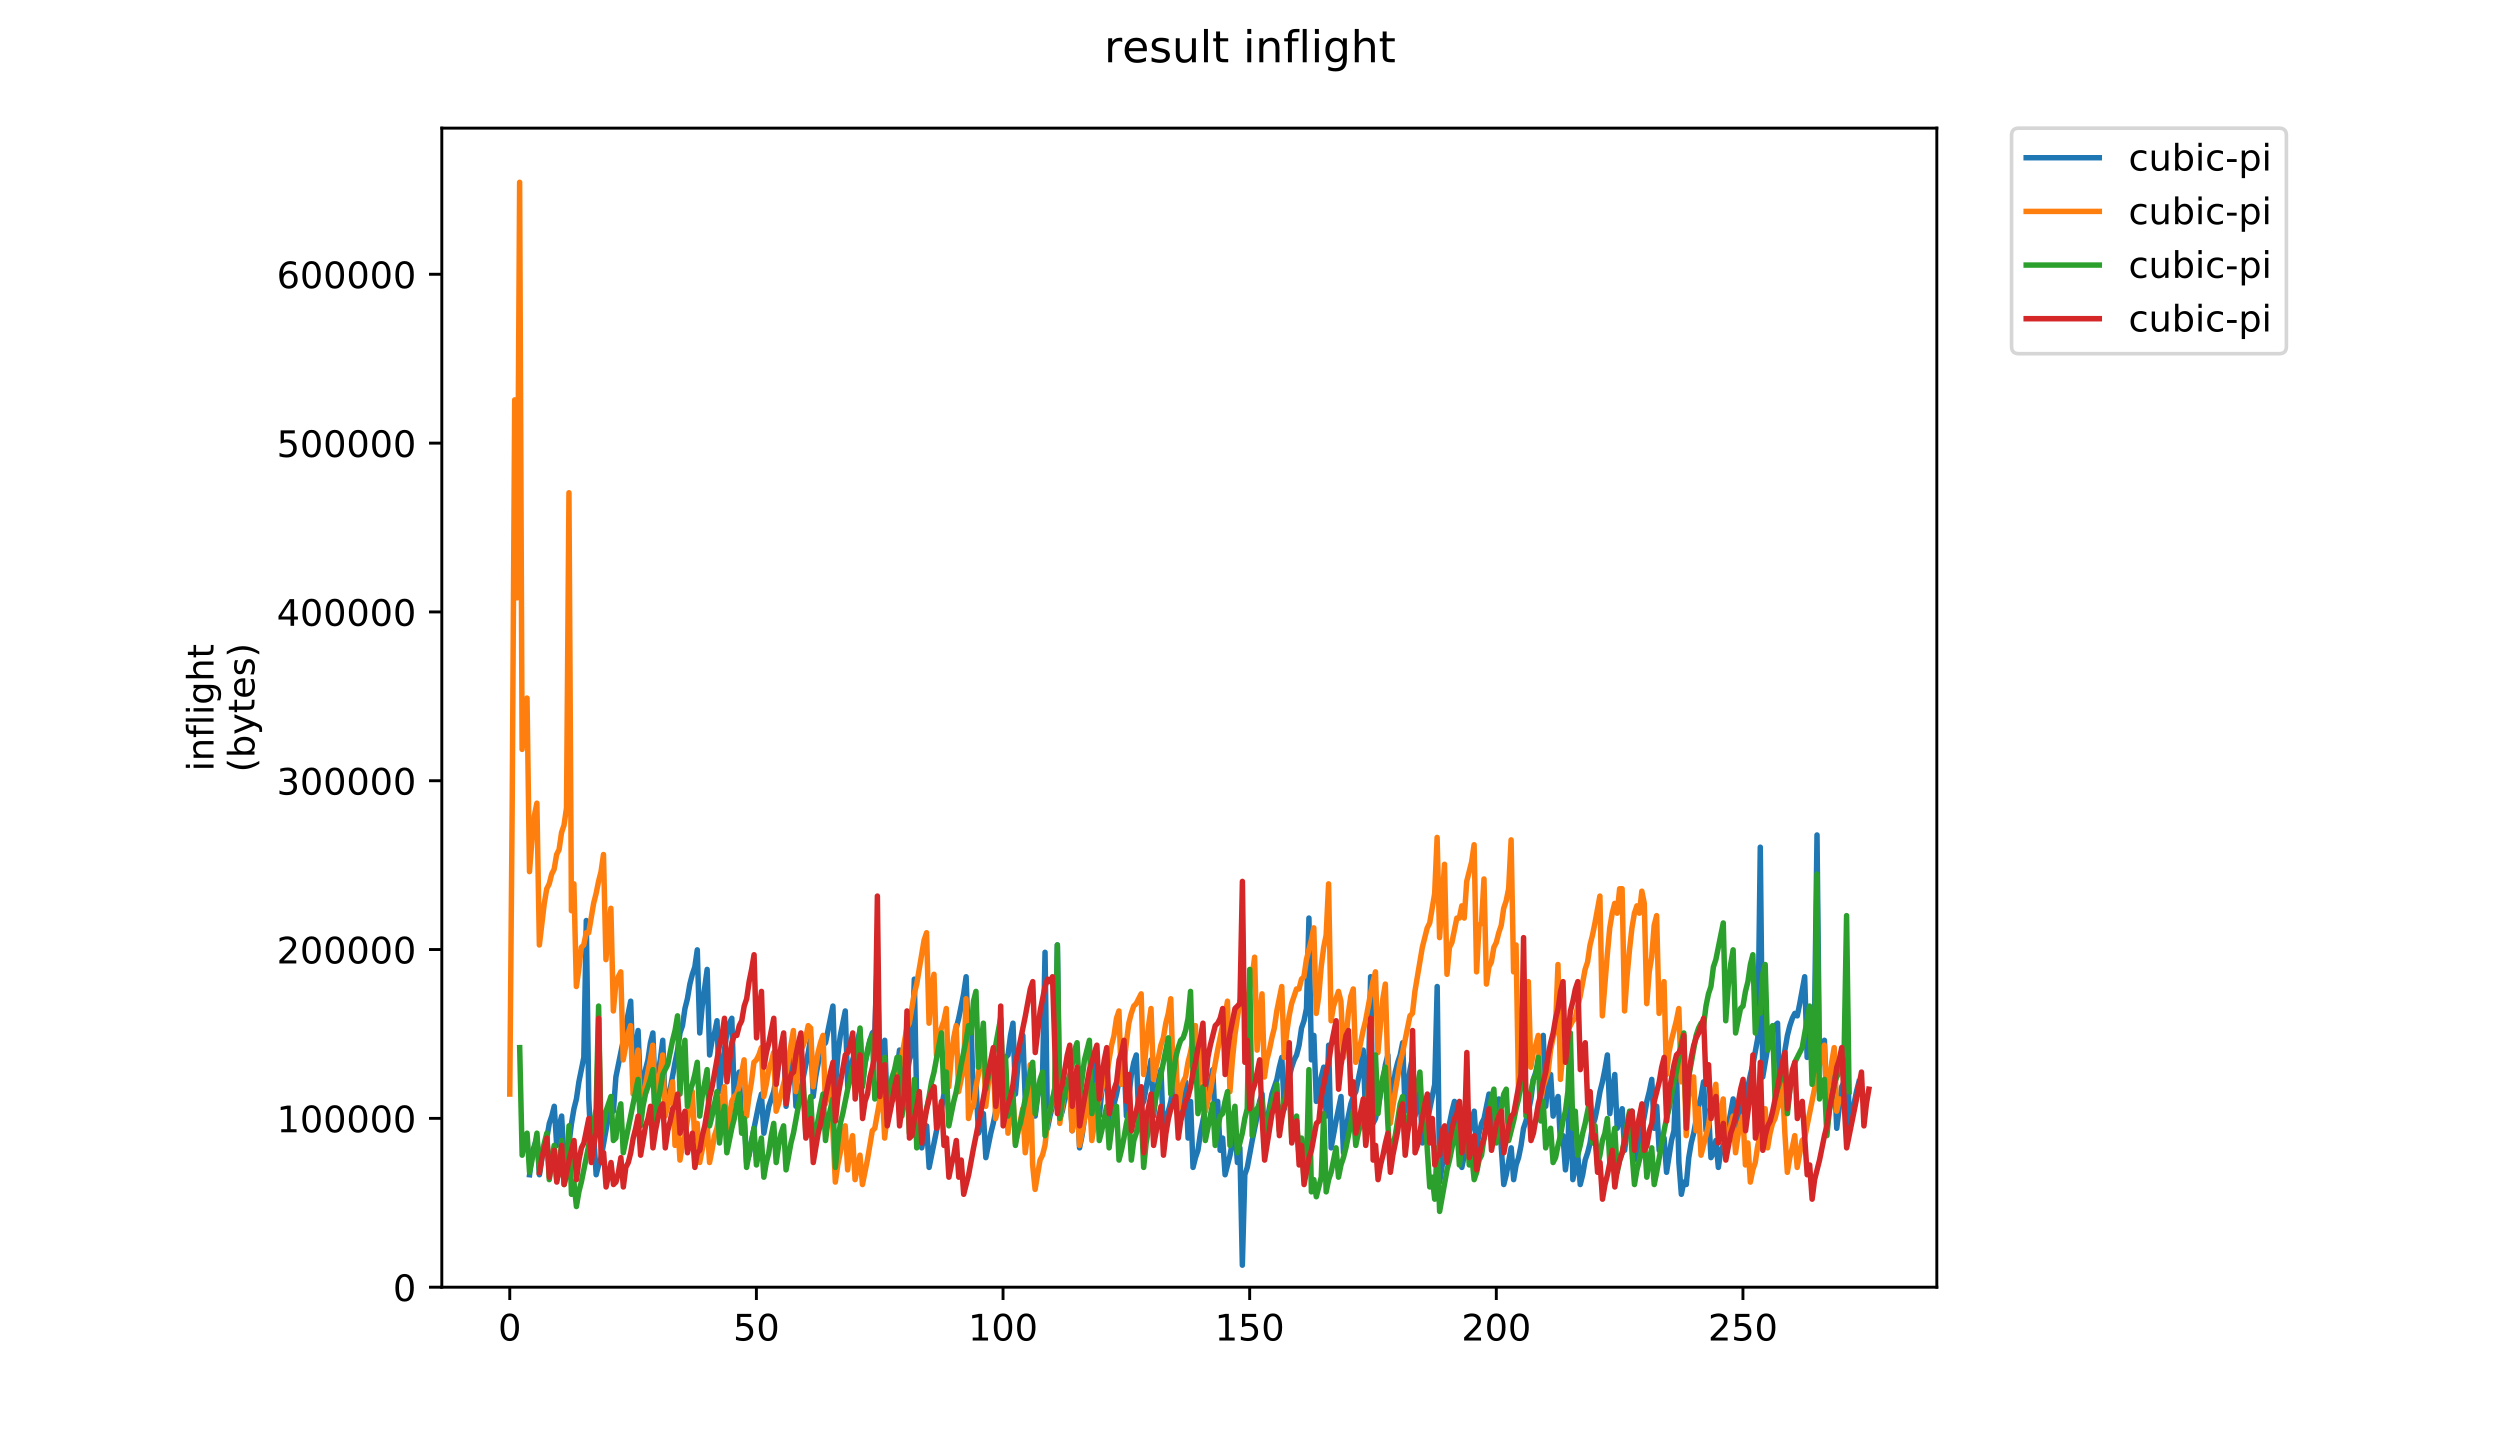 <?xml version="1.0" encoding="utf-8" standalone="no"?>
<!DOCTYPE svg PUBLIC "-//W3C//DTD SVG 1.1//EN"
  "http://www.w3.org/Graphics/SVG/1.1/DTD/svg11.dtd">
<!-- Created with matplotlib (https://matplotlib.org/) -->
<svg height="396pt" version="1.1" viewBox="0 0 684 396" width="684pt" xmlns="http://www.w3.org/2000/svg" xmlns:xlink="http://www.w3.org/1999/xlink">
 <defs>
  <style type="text/css">
*{stroke-linecap:butt;stroke-linejoin:round;}
  </style>
 </defs>
 <g id="figure_1">
  <g id="patch_1">
   <path d="M 0 396 
L 684 396 
L 684 0 
L 0 0 
z
" style="fill:#ffffff;"/>
  </g>
  <g id="axes_1">
   <g id="patch_2">
    <path d="M 120.879 352.174 
L 529.913 352.174 
L 529.913 35.062 
L 120.879 35.062 
z
" style="fill:#ffffff;"/>
   </g>
   <g id="matplotlib.axis_1">
    <g id="xtick_1">
     <g id="line2d_1">
      <defs>
       <path d="M 0 0 
L 0 3.5 
" id="m3ad110936a" style="stroke:#000000;stroke-width:0.8;"/>
      </defs>
      <g>
       <use style="stroke:#000000;stroke-width:0.8;" x="139.471" xlink:href="#m3ad110936a" y="352.174"/>
      </g>
     </g>
     <g id="text_1">
      <!-- 0 -->
      <defs>
       <path d="M 31.781 66.406 
Q 24.172 66.406 20.328 58.906 
Q 16.5 51.422 16.5 36.375 
Q 16.5 21.391 20.328 13.891 
Q 24.172 6.391 31.781 6.391 
Q 39.453 6.391 43.281 13.891 
Q 47.125 21.391 47.125 36.375 
Q 47.125 51.422 43.281 58.906 
Q 39.453 66.406 31.781 66.406 
z
M 31.781 74.219 
Q 44.047 74.219 50.516 64.516 
Q 56.984 54.828 56.984 36.375 
Q 56.984 17.969 50.516 8.266 
Q 44.047 -1.422 31.781 -1.422 
Q 19.531 -1.422 13.062 8.266 
Q 6.594 17.969 6.594 36.375 
Q 6.594 54.828 13.062 64.516 
Q 19.531 74.219 31.781 74.219 
z
" id="DejaVuSans-48"/>
      </defs>
      <g transform="translate(136.29 366.773)scale(0.1 -0.1)">
       <use xlink:href="#DejaVuSans-48"/>
      </g>
     </g>
    </g>
    <g id="xtick_2">
     <g id="line2d_2">
      <g>
       <use style="stroke:#000000;stroke-width:0.8;" x="206.951" xlink:href="#m3ad110936a" y="352.174"/>
      </g>
     </g>
     <g id="text_2">
      <!-- 50 -->
      <defs>
       <path d="M 10.797 72.906 
L 49.516 72.906 
L 49.516 64.594 
L 19.828 64.594 
L 19.828 46.734 
Q 21.969 47.469 24.109 47.828 
Q 26.266 48.188 28.422 48.188 
Q 40.625 48.188 47.75 41.5 
Q 54.891 34.812 54.891 23.391 
Q 54.891 11.625 47.562 5.094 
Q 40.234 -1.422 26.906 -1.422 
Q 22.312 -1.422 17.547 -0.641 
Q 12.797 0.141 7.719 1.703 
L 7.719 11.625 
Q 12.109 9.234 16.797 8.062 
Q 21.484 6.891 26.703 6.891 
Q 35.156 6.891 40.078 11.328 
Q 45.016 15.766 45.016 23.391 
Q 45.016 31 40.078 35.438 
Q 35.156 39.891 26.703 39.891 
Q 22.75 39.891 18.812 39.016 
Q 14.891 38.141 10.797 36.281 
z
" id="DejaVuSans-53"/>
      </defs>
      <g transform="translate(200.588 366.773)scale(0.1 -0.1)">
       <use xlink:href="#DejaVuSans-53"/>
       <use x="63.623" xlink:href="#DejaVuSans-48"/>
      </g>
     </g>
    </g>
    <g id="xtick_3">
     <g id="line2d_3">
      <g>
       <use style="stroke:#000000;stroke-width:0.8;" x="274.43" xlink:href="#m3ad110936a" y="352.174"/>
      </g>
     </g>
     <g id="text_3">
      <!-- 100 -->
      <defs>
       <path d="M 12.406 8.297 
L 28.516 8.297 
L 28.516 63.922 
L 10.984 60.406 
L 10.984 69.391 
L 28.422 72.906 
L 38.281 72.906 
L 38.281 8.297 
L 54.391 8.297 
L 54.391 0 
L 12.406 0 
z
" id="DejaVuSans-49"/>
      </defs>
      <g transform="translate(264.887 366.773)scale(0.1 -0.1)">
       <use xlink:href="#DejaVuSans-49"/>
       <use x="63.623" xlink:href="#DejaVuSans-48"/>
       <use x="127.246" xlink:href="#DejaVuSans-48"/>
      </g>
     </g>
    </g>
    <g id="xtick_4">
     <g id="line2d_4">
      <g>
       <use style="stroke:#000000;stroke-width:0.8;" x="341.91" xlink:href="#m3ad110936a" y="352.174"/>
      </g>
     </g>
     <g id="text_4">
      <!-- 150 -->
      <g transform="translate(332.366 366.773)scale(0.1 -0.1)">
       <use xlink:href="#DejaVuSans-49"/>
       <use x="63.623" xlink:href="#DejaVuSans-53"/>
       <use x="127.246" xlink:href="#DejaVuSans-48"/>
      </g>
     </g>
    </g>
    <g id="xtick_5">
     <g id="line2d_5">
      <g>
       <use style="stroke:#000000;stroke-width:0.8;" x="409.39" xlink:href="#m3ad110936a" y="352.174"/>
      </g>
     </g>
     <g id="text_5">
      <!-- 200 -->
      <defs>
       <path d="M 19.188 8.297 
L 53.609 8.297 
L 53.609 0 
L 7.328 0 
L 7.328 8.297 
Q 12.938 14.109 22.625 23.891 
Q 32.328 33.688 34.812 36.531 
Q 39.547 41.844 41.422 45.531 
Q 43.312 49.219 43.312 52.781 
Q 43.312 58.594 39.234 62.25 
Q 35.156 65.922 28.609 65.922 
Q 23.969 65.922 18.812 64.312 
Q 13.672 62.703 7.812 59.422 
L 7.812 69.391 
Q 13.766 71.781 18.938 73 
Q 24.125 74.219 28.422 74.219 
Q 39.75 74.219 46.484 68.547 
Q 53.219 62.891 53.219 53.422 
Q 53.219 48.922 51.531 44.891 
Q 49.859 40.875 45.406 35.406 
Q 44.188 33.984 37.641 27.219 
Q 31.109 20.453 19.188 8.297 
z
" id="DejaVuSans-50"/>
      </defs>
      <g transform="translate(399.846 366.773)scale(0.1 -0.1)">
       <use xlink:href="#DejaVuSans-50"/>
       <use x="63.623" xlink:href="#DejaVuSans-48"/>
       <use x="127.246" xlink:href="#DejaVuSans-48"/>
      </g>
     </g>
    </g>
    <g id="xtick_6">
     <g id="line2d_6">
      <g>
       <use style="stroke:#000000;stroke-width:0.8;" x="476.869" xlink:href="#m3ad110936a" y="352.174"/>
      </g>
     </g>
     <g id="text_6">
      <!-- 250 -->
      <g transform="translate(467.326 366.773)scale(0.1 -0.1)">
       <use xlink:href="#DejaVuSans-50"/>
       <use x="63.623" xlink:href="#DejaVuSans-53"/>
       <use x="127.246" xlink:href="#DejaVuSans-48"/>
      </g>
     </g>
    </g>
   </g>
   <g id="matplotlib.axis_2">
    <g id="ytick_1">
     <g id="line2d_7">
      <defs>
       <path d="M 0 0 
L -3.5 0 
" id="ma7971de9d3" style="stroke:#000000;stroke-width:0.8;"/>
      </defs>
      <g>
       <use style="stroke:#000000;stroke-width:0.8;" x="120.879" xlink:href="#ma7971de9d3" y="352.174"/>
      </g>
     </g>
     <g id="text_7">
      <!-- 0 -->
      <g transform="translate(107.516 355.973)scale(0.1 -0.1)">
       <use xlink:href="#DejaVuSans-48"/>
      </g>
     </g>
    </g>
    <g id="ytick_2">
     <g id="line2d_8">
      <g>
       <use style="stroke:#000000;stroke-width:0.8;" x="120.879" xlink:href="#ma7971de9d3" y="305.986"/>
      </g>
     </g>
     <g id="text_8">
      <!-- 100000 -->
      <g transform="translate(75.704 309.786)scale(0.1 -0.1)">
       <use xlink:href="#DejaVuSans-49"/>
       <use x="63.623" xlink:href="#DejaVuSans-48"/>
       <use x="127.246" xlink:href="#DejaVuSans-48"/>
       <use x="190.869" xlink:href="#DejaVuSans-48"/>
       <use x="254.492" xlink:href="#DejaVuSans-48"/>
       <use x="318.115" xlink:href="#DejaVuSans-48"/>
      </g>
     </g>
    </g>
    <g id="ytick_3">
     <g id="line2d_9">
      <g>
       <use style="stroke:#000000;stroke-width:0.8;" x="120.879" xlink:href="#ma7971de9d3" y="259.798"/>
      </g>
     </g>
     <g id="text_9">
      <!-- 200000 -->
      <g transform="translate(75.704 263.598)scale(0.1 -0.1)">
       <use xlink:href="#DejaVuSans-50"/>
       <use x="63.623" xlink:href="#DejaVuSans-48"/>
       <use x="127.246" xlink:href="#DejaVuSans-48"/>
       <use x="190.869" xlink:href="#DejaVuSans-48"/>
       <use x="254.492" xlink:href="#DejaVuSans-48"/>
       <use x="318.115" xlink:href="#DejaVuSans-48"/>
      </g>
     </g>
    </g>
    <g id="ytick_4">
     <g id="line2d_10">
      <g>
       <use style="stroke:#000000;stroke-width:0.8;" x="120.879" xlink:href="#ma7971de9d3" y="213.611"/>
      </g>
     </g>
     <g id="text_10">
      <!-- 300000 -->
      <defs>
       <path d="M 40.578 39.312 
Q 47.656 37.797 51.625 33 
Q 55.609 28.219 55.609 21.188 
Q 55.609 10.406 48.188 4.484 
Q 40.766 -1.422 27.094 -1.422 
Q 22.516 -1.422 17.656 -0.516 
Q 12.797 0.391 7.625 2.203 
L 7.625 11.719 
Q 11.719 9.328 16.594 8.109 
Q 21.484 6.891 26.812 6.891 
Q 36.078 6.891 40.938 10.547 
Q 45.797 14.203 45.797 21.188 
Q 45.797 27.641 41.281 31.266 
Q 36.766 34.906 28.719 34.906 
L 20.219 34.906 
L 20.219 43.016 
L 29.109 43.016 
Q 36.375 43.016 40.234 45.922 
Q 44.094 48.828 44.094 54.297 
Q 44.094 59.906 40.109 62.906 
Q 36.141 65.922 28.719 65.922 
Q 24.656 65.922 20.016 65.031 
Q 15.375 64.156 9.812 62.312 
L 9.812 71.094 
Q 15.438 72.656 20.344 73.438 
Q 25.25 74.219 29.594 74.219 
Q 40.828 74.219 47.359 69.109 
Q 53.906 64.016 53.906 55.328 
Q 53.906 49.266 50.438 45.094 
Q 46.969 40.922 40.578 39.312 
z
" id="DejaVuSans-51"/>
      </defs>
      <g transform="translate(75.704 217.41)scale(0.1 -0.1)">
       <use xlink:href="#DejaVuSans-51"/>
       <use x="63.623" xlink:href="#DejaVuSans-48"/>
       <use x="127.246" xlink:href="#DejaVuSans-48"/>
       <use x="190.869" xlink:href="#DejaVuSans-48"/>
       <use x="254.492" xlink:href="#DejaVuSans-48"/>
       <use x="318.115" xlink:href="#DejaVuSans-48"/>
      </g>
     </g>
    </g>
    <g id="ytick_5">
     <g id="line2d_11">
      <g>
       <use style="stroke:#000000;stroke-width:0.8;" x="120.879" xlink:href="#ma7971de9d3" y="167.423"/>
      </g>
     </g>
     <g id="text_11">
      <!-- 400000 -->
      <defs>
       <path d="M 37.797 64.312 
L 12.891 25.391 
L 37.797 25.391 
z
M 35.203 72.906 
L 47.609 72.906 
L 47.609 25.391 
L 58.016 25.391 
L 58.016 17.188 
L 47.609 17.188 
L 47.609 0 
L 37.797 0 
L 37.797 17.188 
L 4.891 17.188 
L 4.891 26.703 
z
" id="DejaVuSans-52"/>
      </defs>
      <g transform="translate(75.704 171.222)scale(0.1 -0.1)">
       <use xlink:href="#DejaVuSans-52"/>
       <use x="63.623" xlink:href="#DejaVuSans-48"/>
       <use x="127.246" xlink:href="#DejaVuSans-48"/>
       <use x="190.869" xlink:href="#DejaVuSans-48"/>
       <use x="254.492" xlink:href="#DejaVuSans-48"/>
       <use x="318.115" xlink:href="#DejaVuSans-48"/>
      </g>
     </g>
    </g>
    <g id="ytick_6">
     <g id="line2d_12">
      <g>
       <use style="stroke:#000000;stroke-width:0.8;" x="120.879" xlink:href="#ma7971de9d3" y="121.235"/>
      </g>
     </g>
     <g id="text_12">
      <!-- 500000 -->
      <g transform="translate(75.704 125.034)scale(0.1 -0.1)">
       <use xlink:href="#DejaVuSans-53"/>
       <use x="63.623" xlink:href="#DejaVuSans-48"/>
       <use x="127.246" xlink:href="#DejaVuSans-48"/>
       <use x="190.869" xlink:href="#DejaVuSans-48"/>
       <use x="254.492" xlink:href="#DejaVuSans-48"/>
       <use x="318.115" xlink:href="#DejaVuSans-48"/>
      </g>
     </g>
    </g>
    <g id="ytick_7">
     <g id="line2d_13">
      <g>
       <use style="stroke:#000000;stroke-width:0.8;" x="120.879" xlink:href="#ma7971de9d3" y="75.047"/>
      </g>
     </g>
     <g id="text_13">
      <!-- 600000 -->
      <defs>
       <path d="M 33.016 40.375 
Q 26.375 40.375 22.484 35.828 
Q 18.609 31.297 18.609 23.391 
Q 18.609 15.531 22.484 10.953 
Q 26.375 6.391 33.016 6.391 
Q 39.656 6.391 43.531 10.953 
Q 47.406 15.531 47.406 23.391 
Q 47.406 31.297 43.531 35.828 
Q 39.656 40.375 33.016 40.375 
z
M 52.594 71.297 
L 52.594 62.312 
Q 48.875 64.062 45.094 64.984 
Q 41.312 65.922 37.594 65.922 
Q 27.828 65.922 22.672 59.328 
Q 17.531 52.734 16.797 39.406 
Q 19.672 43.656 24.016 45.922 
Q 28.375 48.188 33.594 48.188 
Q 44.578 48.188 50.953 41.516 
Q 57.328 34.859 57.328 23.391 
Q 57.328 12.156 50.688 5.359 
Q 44.047 -1.422 33.016 -1.422 
Q 20.359 -1.422 13.672 8.266 
Q 6.984 17.969 6.984 36.375 
Q 6.984 53.656 15.188 63.938 
Q 23.391 74.219 37.203 74.219 
Q 40.922 74.219 44.703 73.484 
Q 48.484 72.75 52.594 71.297 
z
" id="DejaVuSans-54"/>
      </defs>
      <g transform="translate(75.704 78.846)scale(0.1 -0.1)">
       <use xlink:href="#DejaVuSans-54"/>
       <use x="63.623" xlink:href="#DejaVuSans-48"/>
       <use x="127.246" xlink:href="#DejaVuSans-48"/>
       <use x="190.869" xlink:href="#DejaVuSans-48"/>
       <use x="254.492" xlink:href="#DejaVuSans-48"/>
       <use x="318.115" xlink:href="#DejaVuSans-48"/>
      </g>
     </g>
    </g>
    <g id="text_14">
     <!-- inflight -->
     <defs>
      <path d="M 9.422 54.688 
L 18.406 54.688 
L 18.406 0 
L 9.422 0 
z
M 9.422 75.984 
L 18.406 75.984 
L 18.406 64.594 
L 9.422 64.594 
z
" id="DejaVuSans-105"/>
      <path d="M 54.891 33.016 
L 54.891 0 
L 45.906 0 
L 45.906 32.719 
Q 45.906 40.484 42.875 44.328 
Q 39.844 48.188 33.797 48.188 
Q 26.516 48.188 22.312 43.547 
Q 18.109 38.922 18.109 30.906 
L 18.109 0 
L 9.078 0 
L 9.078 54.688 
L 18.109 54.688 
L 18.109 46.188 
Q 21.344 51.125 25.703 53.562 
Q 30.078 56 35.797 56 
Q 45.219 56 50.047 50.172 
Q 54.891 44.344 54.891 33.016 
z
" id="DejaVuSans-110"/>
      <path d="M 37.109 75.984 
L 37.109 68.5 
L 28.516 68.5 
Q 23.688 68.5 21.797 66.547 
Q 19.922 64.594 19.922 59.516 
L 19.922 54.688 
L 34.719 54.688 
L 34.719 47.703 
L 19.922 47.703 
L 19.922 0 
L 10.891 0 
L 10.891 47.703 
L 2.297 47.703 
L 2.297 54.688 
L 10.891 54.688 
L 10.891 58.5 
Q 10.891 67.625 15.141 71.797 
Q 19.391 75.984 28.609 75.984 
z
" id="DejaVuSans-102"/>
      <path d="M 9.422 75.984 
L 18.406 75.984 
L 18.406 0 
L 9.422 0 
z
" id="DejaVuSans-108"/>
      <path d="M 45.406 27.984 
Q 45.406 37.75 41.375 43.109 
Q 37.359 48.484 30.078 48.484 
Q 22.859 48.484 18.828 43.109 
Q 14.797 37.75 14.797 27.984 
Q 14.797 18.266 18.828 12.891 
Q 22.859 7.516 30.078 7.516 
Q 37.359 7.516 41.375 12.891 
Q 45.406 18.266 45.406 27.984 
z
M 54.391 6.781 
Q 54.391 -7.172 48.188 -13.984 
Q 42 -20.797 29.203 -20.797 
Q 24.469 -20.797 20.266 -20.094 
Q 16.062 -19.391 12.109 -17.922 
L 12.109 -9.188 
Q 16.062 -11.328 19.922 -12.344 
Q 23.781 -13.375 27.781 -13.375 
Q 36.625 -13.375 41.016 -8.766 
Q 45.406 -4.156 45.406 5.172 
L 45.406 9.625 
Q 42.625 4.781 38.281 2.391 
Q 33.938 0 27.875 0 
Q 17.828 0 11.672 7.656 
Q 5.516 15.328 5.516 27.984 
Q 5.516 40.672 11.672 48.328 
Q 17.828 56 27.875 56 
Q 33.938 56 38.281 53.609 
Q 42.625 51.219 45.406 46.391 
L 45.406 54.688 
L 54.391 54.688 
z
" id="DejaVuSans-103"/>
      <path d="M 54.891 33.016 
L 54.891 0 
L 45.906 0 
L 45.906 32.719 
Q 45.906 40.484 42.875 44.328 
Q 39.844 48.188 33.797 48.188 
Q 26.516 48.188 22.312 43.547 
Q 18.109 38.922 18.109 30.906 
L 18.109 0 
L 9.078 0 
L 9.078 75.984 
L 18.109 75.984 
L 18.109 46.188 
Q 21.344 51.125 25.703 53.562 
Q 30.078 56 35.797 56 
Q 45.219 56 50.047 50.172 
Q 54.891 44.344 54.891 33.016 
z
" id="DejaVuSans-104"/>
      <path d="M 18.312 70.219 
L 18.312 54.688 
L 36.812 54.688 
L 36.812 47.703 
L 18.312 47.703 
L 18.312 18.016 
Q 18.312 11.328 20.141 9.422 
Q 21.969 7.516 27.594 7.516 
L 36.812 7.516 
L 36.812 0 
L 27.594 0 
Q 17.188 0 13.234 3.875 
Q 9.281 7.766 9.281 18.016 
L 9.281 47.703 
L 2.688 47.703 
L 2.688 54.688 
L 9.281 54.688 
L 9.281 70.219 
z
" id="DejaVuSans-116"/>
     </defs>
     <g transform="translate(58.426 211.018)rotate(-90)scale(0.1 -0.1)">
      <use xlink:href="#DejaVuSans-105"/>
      <use x="27.783" xlink:href="#DejaVuSans-110"/>
      <use x="91.162" xlink:href="#DejaVuSans-102"/>
      <use x="126.367" xlink:href="#DejaVuSans-108"/>
      <use x="154.15" xlink:href="#DejaVuSans-105"/>
      <use x="181.934" xlink:href="#DejaVuSans-103"/>
      <use x="245.41" xlink:href="#DejaVuSans-104"/>
      <use x="308.789" xlink:href="#DejaVuSans-116"/>
     </g>
     <!-- (bytes) -->
     <defs>
      <path d="M 31 75.875 
Q 24.469 64.656 21.281 53.656 
Q 18.109 42.672 18.109 31.391 
Q 18.109 20.125 21.312 9.062 
Q 24.516 -2 31 -13.188 
L 23.188 -13.188 
Q 15.875 -1.703 12.234 9.375 
Q 8.594 20.453 8.594 31.391 
Q 8.594 42.281 12.203 53.312 
Q 15.828 64.359 23.188 75.875 
z
" id="DejaVuSans-40"/>
      <path d="M 48.688 27.297 
Q 48.688 37.203 44.609 42.844 
Q 40.531 48.484 33.406 48.484 
Q 26.266 48.484 22.188 42.844 
Q 18.109 37.203 18.109 27.297 
Q 18.109 17.391 22.188 11.75 
Q 26.266 6.109 33.406 6.109 
Q 40.531 6.109 44.609 11.75 
Q 48.688 17.391 48.688 27.297 
z
M 18.109 46.391 
Q 20.953 51.266 25.266 53.625 
Q 29.594 56 35.594 56 
Q 45.562 56 51.781 48.094 
Q 58.016 40.188 58.016 27.297 
Q 58.016 14.406 51.781 6.484 
Q 45.562 -1.422 35.594 -1.422 
Q 29.594 -1.422 25.266 0.953 
Q 20.953 3.328 18.109 8.203 
L 18.109 0 
L 9.078 0 
L 9.078 75.984 
L 18.109 75.984 
z
" id="DejaVuSans-98"/>
      <path d="M 32.172 -5.078 
Q 28.375 -14.844 24.75 -17.812 
Q 21.141 -20.797 15.094 -20.797 
L 7.906 -20.797 
L 7.906 -13.281 
L 13.188 -13.281 
Q 16.891 -13.281 18.938 -11.516 
Q 21 -9.766 23.484 -3.219 
L 25.094 0.875 
L 2.984 54.688 
L 12.5 54.688 
L 29.594 11.922 
L 46.688 54.688 
L 56.203 54.688 
z
" id="DejaVuSans-121"/>
      <path d="M 56.203 29.594 
L 56.203 25.203 
L 14.891 25.203 
Q 15.484 15.922 20.484 11.062 
Q 25.484 6.203 34.422 6.203 
Q 39.594 6.203 44.453 7.469 
Q 49.312 8.734 54.109 11.281 
L 54.109 2.781 
Q 49.266 0.734 44.188 -0.344 
Q 39.109 -1.422 33.891 -1.422 
Q 20.797 -1.422 13.156 6.188 
Q 5.516 13.812 5.516 26.812 
Q 5.516 40.234 12.766 48.109 
Q 20.016 56 32.328 56 
Q 43.359 56 49.781 48.891 
Q 56.203 41.797 56.203 29.594 
z
M 47.219 32.234 
Q 47.125 39.594 43.094 43.984 
Q 39.062 48.391 32.422 48.391 
Q 24.906 48.391 20.391 44.141 
Q 15.875 39.891 15.188 32.172 
z
" id="DejaVuSans-101"/>
      <path d="M 44.281 53.078 
L 44.281 44.578 
Q 40.484 46.531 36.375 47.5 
Q 32.281 48.484 27.875 48.484 
Q 21.188 48.484 17.844 46.438 
Q 14.5 44.391 14.5 40.281 
Q 14.5 37.156 16.891 35.375 
Q 19.281 33.594 26.516 31.984 
L 29.594 31.297 
Q 39.156 29.25 43.188 25.516 
Q 47.219 21.781 47.219 15.094 
Q 47.219 7.469 41.188 3.016 
Q 35.156 -1.422 24.609 -1.422 
Q 20.219 -1.422 15.453 -0.562 
Q 10.688 0.297 5.422 2 
L 5.422 11.281 
Q 10.406 8.688 15.234 7.391 
Q 20.062 6.109 24.812 6.109 
Q 31.156 6.109 34.562 8.281 
Q 37.984 10.453 37.984 14.406 
Q 37.984 18.062 35.516 20.016 
Q 33.062 21.969 24.703 23.781 
L 21.578 24.516 
Q 13.234 26.266 9.516 29.906 
Q 5.812 33.547 5.812 39.891 
Q 5.812 47.609 11.281 51.797 
Q 16.75 56 26.812 56 
Q 31.781 56 36.172 55.266 
Q 40.578 54.547 44.281 53.078 
z
" id="DejaVuSans-115"/>
      <path d="M 8.016 75.875 
L 15.828 75.875 
Q 23.141 64.359 26.781 53.312 
Q 30.422 42.281 30.422 31.391 
Q 30.422 20.453 26.781 9.375 
Q 23.141 -1.703 15.828 -13.188 
L 8.016 -13.188 
Q 14.5 -2 17.703 9.062 
Q 20.906 20.125 20.906 31.391 
Q 20.906 42.672 17.703 53.656 
Q 14.5 64.656 8.016 75.875 
z
" id="DejaVuSans-41"/>
     </defs>
     <g transform="translate(69.624 211.295)rotate(-90)scale(0.1 -0.1)">
      <use xlink:href="#DejaVuSans-40"/>
      <use x="39.014" xlink:href="#DejaVuSans-98"/>
      <use x="102.49" xlink:href="#DejaVuSans-121"/>
      <use x="161.67" xlink:href="#DejaVuSans-116"/>
      <use x="200.879" xlink:href="#DejaVuSans-101"/>
      <use x="262.402" xlink:href="#DejaVuSans-115"/>
      <use x="314.502" xlink:href="#DejaVuSans-41"/>
     </g>
    </g>
   </g>
   <g id="line2d_14">
    <path clip-path="url(#p22b9c08f48)" d="M 144.89 321.409 
L 145.564 315.39 
L 146.914 311.377 
L 147.589 321.409 
L 148.264 316.728 
L 148.938 313.384 
L 149.613 311.377 
L 150.288 307.365 
L 150.963 305.358 
L 151.638 302.683 
L 152.312 313.384 
L 152.987 308.033 
L 153.662 305.358 
L 154.337 317.397 
L 155.012 314.053 
L 155.686 312.715 
L 156.361 307.365 
L 157.036 303.352 
L 157.711 300.677 
L 158.386 295.995 
L 159.735 289.307 
L 160.41 251.854 
L 161.085 300.677 
L 161.76 314.053 
L 162.434 310.709 
L 163.109 321.409 
L 163.784 318.734 
L 164.459 316.728 
L 166.483 305.358 
L 167.158 302.683 
L 167.833 304.021 
L 168.508 294.657 
L 170.532 284.625 
L 171.882 277.269 
L 172.556 273.925 
L 173.231 293.989 
L 173.906 286.632 
L 174.581 281.95 
L 175.256 299.339 
L 176.605 292.651 
L 177.28 289.976 
L 177.955 285.294 
L 178.63 282.619 
L 179.304 300.677 
L 179.979 293.989 
L 180.654 289.976 
L 181.329 284.625 
L 182.004 303.352 
L 182.678 300.008 
L 183.353 298.001 
L 184.703 290.645 
L 185.377 287.301 
L 186.052 282.619 
L 186.727 280.613 
L 187.402 275.931 
L 188.077 273.256 
L 188.751 269.243 
L 189.426 266.568 
L 190.101 264.561 
L 190.776 259.88 
L 191.451 282.619 
L 192.125 275.262 
L 193.475 265.23 
L 194.15 288.638 
L 194.825 284.625 
L 195.499 282.619 
L 196.174 279.275 
L 196.849 298.67 
L 197.524 291.982 
L 198.873 282.619 
L 199.548 279.944 
L 200.223 278.606 
L 200.898 300.677 
L 201.573 295.995 
L 202.247 293.32 
L 202.922 308.033 
L 203.597 304.689 
L 204.272 318.065 
L 204.947 316.059 
L 206.296 308.702 
L 207.646 302.014 
L 208.321 299.339 
L 208.995 310.04 
L 210.345 302.683 
L 211.695 298.67 
L 213.719 287.301 
L 214.394 283.957 
L 215.069 302.683 
L 215.743 295.995 
L 216.418 290.645 
L 217.093 287.301 
L 217.768 302.683 
L 218.443 300.677 
L 219.117 298.001 
L 221.142 287.969 
L 221.817 283.957 
L 222.491 300.008 
L 223.166 294.657 
L 224.516 287.301 
L 225.19 285.963 
L 225.865 285.294 
L 227.89 275.262 
L 228.564 297.333 
L 229.239 288.638 
L 229.914 283.288 
L 231.264 276.6 
L 231.938 297.333 
L 233.288 289.976 
L 233.963 287.969 
L 234.638 284.625 
L 235.312 281.95 
L 235.987 296.664 
L 236.662 290.645 
L 237.337 287.969 
L 238.012 284.625 
L 238.686 282.619 
L 239.361 281.95 
L 240.036 261.886 
L 240.711 295.326 
L 241.386 289.307 
L 242.06 284.625 
L 242.735 303.352 
L 243.41 299.339 
L 244.085 297.333 
L 244.76 293.32 
L 245.434 292.651 
L 246.109 287.301 
L 246.784 304.689 
L 247.459 298.67 
L 248.808 289.976 
L 249.483 287.969 
L 250.158 267.905 
L 250.833 302.683 
L 251.508 300.008 
L 252.182 314.053 
L 252.857 310.709 
L 253.532 308.033 
L 254.207 319.403 
L 256.906 306.027 
L 257.581 303.352 
L 258.256 299.339 
L 258.93 296.664 
L 259.605 291.982 
L 260.955 285.294 
L 261.63 281.281 
L 262.304 278.606 
L 263.654 271.918 
L 264.329 267.237 
L 265.003 287.301 
L 265.678 281.281 
L 266.353 300.677 
L 267.028 295.995 
L 267.703 310.04 
L 269.052 304.689 
L 269.727 316.728 
L 271.077 310.04 
L 271.751 307.365 
L 272.426 304.021 
L 273.101 300.008 
L 273.776 297.333 
L 275.125 289.307 
L 275.8 288.638 
L 276.475 283.288 
L 277.15 279.944 
L 277.825 299.339 
L 278.499 291.313 
L 279.174 285.963 
L 279.849 283.288 
L 280.524 301.345 
L 281.873 295.995 
L 282.548 292.651 
L 283.223 305.358 
L 283.898 300.008 
L 284.573 297.333 
L 285.247 293.989 
L 285.922 260.549 
L 286.597 308.702 
L 287.272 305.358 
L 288.621 300.008 
L 289.296 258.542 
L 289.971 306.027 
L 290.646 304.021 
L 291.321 300.677 
L 291.995 298.001 
L 292.67 296.664 
L 293.345 309.371 
L 294.02 304.021 
L 294.695 300.677 
L 295.369 314.053 
L 296.044 310.709 
L 296.719 306.027 
L 298.069 299.339 
L 298.743 296.664 
L 299.418 293.32 
L 300.093 289.307 
L 300.768 305.358 
L 301.443 298.67 
L 302.117 295.326 
L 302.792 292.651 
L 303.467 308.033 
L 304.142 304.689 
L 305.491 299.339 
L 306.841 291.982 
L 307.516 289.307 
L 308.19 305.358 
L 309.54 293.989 
L 310.215 290.645 
L 310.89 288.638 
L 311.564 306.027 
L 312.239 302.683 
L 312.914 301.345 
L 314.938 289.976 
L 315.613 305.358 
L 316.288 299.339 
L 316.963 295.326 
L 317.638 292.651 
L 318.312 310.04 
L 318.987 306.027 
L 319.662 304.021 
L 320.337 301.345 
L 321.012 297.333 
L 321.686 294.657 
L 322.361 306.027 
L 323.036 304.689 
L 323.711 298.001 
L 324.386 295.995 
L 325.06 311.377 
L 325.735 301.345 
L 326.41 319.403 
L 327.085 316.728 
L 327.76 314.721 
L 328.434 310.04 
L 329.784 303.352 
L 330.459 298.67 
L 331.134 295.995 
L 331.808 292.651 
L 332.483 306.696 
L 333.158 301.345 
L 333.833 314.721 
L 334.508 311.377 
L 335.182 321.409 
L 336.532 316.059 
L 337.882 308.702 
L 338.556 318.065 
L 339.231 314.053 
L 339.906 346.155 
L 340.581 321.409 
L 341.256 319.403 
L 342.605 312.046 
L 343.955 305.358 
L 344.63 301.345 
L 345.304 299.339 
L 345.979 312.046 
L 346.654 306.696 
L 348.003 299.339 
L 349.353 295.326 
L 350.028 291.982 
L 350.703 289.307 
L 351.377 303.352 
L 352.052 298.001 
L 352.727 294.657 
L 353.402 291.982 
L 354.077 289.976 
L 354.751 288.638 
L 355.426 285.963 
L 356.101 281.281 
L 356.776 279.275 
L 357.451 275.931 
L 358.125 251.185 
L 358.8 289.976 
L 359.475 283.288 
L 360.15 301.345 
L 361.499 294.657 
L 362.174 291.982 
L 362.849 305.358 
L 363.524 285.963 
L 364.199 314.053 
L 365.548 306.696 
L 366.898 300.008 
L 367.573 315.39 
L 368.247 308.702 
L 369.597 302.014 
L 370.272 300.008 
L 370.947 298.67 
L 372.296 291.982 
L 372.971 287.301 
L 373.646 306.027 
L 374.321 299.339 
L 374.995 267.237 
L 375.67 307.365 
L 376.345 306.027 
L 378.369 295.995 
L 379.044 291.313 
L 379.719 288.638 
L 380.394 303.352 
L 381.743 293.32 
L 382.418 290.645 
L 383.093 288.638 
L 383.768 285.294 
L 384.443 304.021 
L 385.117 297.333 
L 385.792 292.651 
L 386.467 289.307 
L 387.142 305.358 
L 388.491 298.67 
L 389.166 312.715 
L 389.841 310.04 
L 392.54 296.664 
L 393.215 269.912 
L 393.89 323.416 
L 395.239 314.721 
L 395.914 312.046 
L 396.589 307.365 
L 397.264 304.021 
L 397.938 301.345 
L 398.613 311.377 
L 399.288 307.365 
L 399.963 319.403 
L 400.638 316.059 
L 401.312 313.384 
L 402.662 306.696 
L 403.337 304.021 
L 404.012 314.053 
L 404.686 310.04 
L 405.361 307.365 
L 406.036 306.027 
L 407.386 299.339 
L 408.06 312.046 
L 409.41 302.683 
L 410.085 300.677 
L 410.76 314.053 
L 411.434 324.085 
L 412.109 321.409 
L 413.459 314.053 
L 414.134 322.747 
L 414.808 318.734 
L 415.483 316.728 
L 416.158 313.384 
L 416.833 308.702 
L 417.508 306.696 
L 418.182 304.021 
L 418.857 300.677 
L 419.532 295.326 
L 420.207 293.32 
L 420.882 290.645 
L 421.556 285.963 
L 422.231 283.288 
L 422.906 302.683 
L 423.581 295.326 
L 424.256 293.989 
L 424.93 305.358 
L 425.605 302.014 
L 426.28 300.008 
L 426.955 312.715 
L 427.63 310.709 
L 428.304 320.072 
L 428.979 314.721 
L 429.654 289.976 
L 430.329 322.747 
L 431.678 316.059 
L 432.353 324.085 
L 433.028 321.409 
L 433.703 317.397 
L 434.377 315.39 
L 435.052 312.715 
L 435.727 308.033 
L 436.402 306.027 
L 437.077 302.683 
L 437.751 298.67 
L 438.426 295.995 
L 439.101 292.651 
L 439.776 288.638 
L 440.451 304.689 
L 441.125 298.67 
L 441.8 293.989 
L 442.475 308.702 
L 443.825 303.352 
L 444.499 314.721 
L 445.174 309.371 
L 446.524 304.021 
L 447.199 317.397 
L 447.873 314.721 
L 448.548 311.377 
L 449.223 308.702 
L 449.898 305.358 
L 450.573 301.345 
L 451.247 298.67 
L 451.922 295.326 
L 452.597 308.702 
L 453.272 302.683 
L 453.947 314.721 
L 454.621 312.715 
L 455.296 311.377 
L 455.971 320.741 
L 457.321 312.046 
L 457.995 309.371 
L 458.67 292.651 
L 459.345 318.065 
L 460.02 326.76 
L 460.695 323.416 
L 461.369 324.085 
L 462.044 316.728 
L 462.719 312.715 
L 463.394 310.04 
L 464.743 302.683 
L 465.418 300.008 
L 466.093 295.995 
L 466.768 309.371 
L 467.443 304.021 
L 468.117 316.728 
L 468.792 315.39 
L 469.467 312.046 
L 470.142 319.403 
L 470.816 314.721 
L 471.491 313.384 
L 472.166 311.377 
L 472.841 308.033 
L 474.19 300.677 
L 474.865 313.384 
L 475.54 307.365 
L 476.215 303.352 
L 476.89 302.014 
L 477.564 300.008 
L 478.239 297.333 
L 478.914 293.989 
L 479.589 291.313 
L 480.938 283.957 
L 481.613 231.79 
L 482.288 294.657 
L 483.638 286.632 
L 484.312 284.625 
L 484.987 281.95 
L 485.662 280.613 
L 486.337 279.944 
L 487.012 300.677 
L 487.686 292.651 
L 488.361 287.301 
L 489.036 283.288 
L 489.711 280.613 
L 490.386 278.606 
L 491.06 277.269 
L 491.735 277.937 
L 492.41 274.593 
L 493.76 267.237 
L 494.434 289.307 
L 495.784 275.931 
L 496.459 278.606 
L 497.134 228.446 
L 497.808 291.313 
L 499.158 284.625 
L 499.833 304.021 
L 500.508 299.339 
L 501.182 297.333 
L 501.857 293.32 
L 502.532 308.702 
L 503.882 297.333 
L 504.556 295.995 
L 505.231 264.561 
L 505.906 308.702 
L 507.93 298.67 
L 508.605 295.995 
L 508.605 295.995 
" style="fill:none;stroke:#1f77b4;stroke-linecap:square;stroke-width:1.5;"/>
   </g>
   <g id="line2d_15">
    <path clip-path="url(#p22b9c08f48)" d="M 139.471 299.339 
L 140.146 219.083 
L 140.821 109.4 
L 141.495 163.572 
L 142.17 49.876 
L 142.845 205.038 
L 143.52 196.344 
L 144.195 190.993 
L 144.869 238.478 
L 145.544 229.784 
L 146.219 223.096 
L 146.894 219.752 
L 147.569 258.542 
L 148.918 247.173 
L 149.593 243.16 
L 150.268 241.822 
L 150.943 239.147 
L 151.617 237.809 
L 152.292 233.797 
L 152.967 232.459 
L 153.642 227.777 
L 154.317 225.771 
L 154.991 221.089 
L 155.666 134.814 
L 156.341 249.179 
L 157.016 241.822 
L 157.691 269.912 
L 158.365 265.23 
L 159.04 259.211 
L 159.715 258.542 
L 160.39 255.198 
L 161.065 255.198 
L 162.414 247.173 
L 163.089 244.497 
L 163.764 241.153 
L 164.439 238.478 
L 165.113 233.797 
L 165.788 262.555 
L 166.463 254.529 
L 167.138 248.51 
L 167.813 276.6 
L 168.487 269.243 
L 169.162 267.237 
L 169.837 265.899 
L 170.512 289.976 
L 171.861 282.619 
L 172.536 280.613 
L 173.211 299.339 
L 173.886 292.651 
L 174.56 287.301 
L 175.235 303.352 
L 175.91 300.677 
L 177.26 293.32 
L 177.934 289.976 
L 178.609 285.963 
L 179.284 302.683 
L 179.959 295.995 
L 180.634 293.32 
L 181.308 288.638 
L 181.983 305.358 
L 182.658 302.683 
L 184.008 295.995 
L 184.682 313.384 
L 185.357 305.358 
L 186.032 317.397 
L 186.707 313.384 
L 187.382 310.709 
L 189.406 298.67 
L 190.081 311.377 
L 190.756 307.365 
L 191.43 318.065 
L 192.78 311.377 
L 193.455 307.365 
L 194.13 318.065 
L 194.804 314.721 
L 195.479 310.709 
L 196.154 308.702 
L 198.178 297.333 
L 198.853 310.709 
L 200.203 301.345 
L 200.878 300.008 
L 201.552 299.339 
L 202.227 297.333 
L 203.577 289.976 
L 204.252 305.358 
L 204.926 300.008 
L 205.601 295.995 
L 206.276 290.645 
L 206.951 289.976 
L 207.626 288.638 
L 208.3 286.632 
L 208.975 300.008 
L 209.65 296.664 
L 210.325 292.651 
L 211 290.645 
L 211.674 287.969 
L 212.349 304.021 
L 213.024 302.014 
L 215.048 293.989 
L 217.073 281.95 
L 217.747 298.67 
L 219.097 287.301 
L 219.772 285.963 
L 220.447 283.957 
L 221.121 280.613 
L 221.796 281.281 
L 222.471 297.333 
L 223.146 291.982 
L 223.821 287.969 
L 224.495 285.294 
L 225.17 283.288 
L 225.845 302.014 
L 227.195 294.657 
L 228.544 323.416 
L 229.219 318.734 
L 229.894 315.39 
L 231.243 308.033 
L 231.918 320.072 
L 232.593 314.053 
L 233.268 310.709 
L 233.943 322.747 
L 235.292 316.059 
L 235.967 324.085 
L 237.317 317.397 
L 238.666 309.371 
L 239.341 308.702 
L 241.365 297.333 
L 242.04 311.377 
L 242.715 305.358 
L 243.39 302.683 
L 244.065 299.339 
L 244.739 300.677 
L 245.414 295.995 
L 246.089 292.651 
L 248.113 281.281 
L 248.788 279.944 
L 250.138 271.918 
L 250.813 269.243 
L 252.837 257.205 
L 253.512 255.198 
L 254.187 279.944 
L 254.861 270.581 
L 255.536 266.568 
L 256.211 288.638 
L 257.56 281.281 
L 258.235 279.275 
L 258.91 275.931 
L 259.585 297.333 
L 260.26 289.307 
L 260.934 283.957 
L 261.609 280.613 
L 262.284 298.67 
L 262.959 295.326 
L 263.634 292.651 
L 264.308 273.256 
L 264.983 306.027 
L 265.658 303.352 
L 266.333 302.683 
L 267.008 297.333 
L 267.682 293.989 
L 268.357 288.638 
L 269.032 285.963 
L 269.707 302.683 
L 270.382 296.664 
L 271.056 293.32 
L 271.731 289.307 
L 272.406 306.027 
L 273.081 303.352 
L 273.756 300.008 
L 275.105 292.651 
L 275.78 310.04 
L 276.455 304.021 
L 277.13 299.339 
L 277.804 312.715 
L 278.479 310.04 
L 279.829 303.352 
L 280.504 315.39 
L 281.178 310.04 
L 281.853 291.313 
L 282.528 318.734 
L 283.203 325.422 
L 284.552 317.397 
L 285.227 316.059 
L 285.902 313.384 
L 286.577 307.365 
L 287.252 304.021 
L 287.926 302.014 
L 288.601 297.333 
L 289.276 269.912 
L 289.951 307.365 
L 291.3 298.001 
L 292.65 296.664 
L 293.325 309.371 
L 294.674 300.677 
L 295.349 313.384 
L 296.024 310.04 
L 298.048 298.67 
L 298.723 312.046 
L 300.073 303.352 
L 302.097 295.326 
L 302.772 293.989 
L 304.121 285.963 
L 304.796 283.288 
L 305.471 278.606 
L 306.146 276.6 
L 306.821 296.664 
L 308.17 285.294 
L 308.845 279.944 
L 309.52 277.269 
L 310.195 275.262 
L 310.869 274.593 
L 312.219 271.918 
L 312.894 293.989 
L 313.569 286.632 
L 314.243 280.613 
L 314.918 275.931 
L 315.593 295.326 
L 316.268 291.982 
L 316.943 289.307 
L 317.617 285.963 
L 318.292 283.957 
L 318.967 279.944 
L 319.642 277.269 
L 320.317 273.256 
L 320.991 294.657 
L 321.666 287.969 
L 322.341 303.352 
L 323.016 298.67 
L 323.691 295.995 
L 324.365 294.657 
L 325.04 290.645 
L 325.715 287.969 
L 327.065 280.613 
L 327.739 298.001 
L 328.414 291.313 
L 329.089 285.963 
L 329.764 304.021 
L 331.113 298.67 
L 333.138 287.301 
L 334.487 280.613 
L 335.162 277.937 
L 335.837 273.925 
L 336.512 298.67 
L 337.187 289.976 
L 337.861 283.288 
L 339.211 273.925 
L 339.886 273.256 
L 340.56 271.918 
L 341.235 279.275 
L 341.91 269.912 
L 342.585 267.237 
L 343.26 261.886 
L 343.934 287.301 
L 344.609 278.606 
L 345.284 271.918 
L 345.959 294.657 
L 346.634 289.976 
L 347.308 287.301 
L 347.983 283.957 
L 348.658 281.281 
L 349.333 276.6 
L 350.682 269.912 
L 351.357 289.307 
L 352.032 282.619 
L 352.707 277.937 
L 353.382 274.593 
L 354.731 270.581 
L 355.406 270.581 
L 356.081 267.905 
L 356.756 267.237 
L 357.43 262.555 
L 358.78 257.205 
L 359.455 253.861 
L 360.13 277.269 
L 360.804 272.587 
L 361.479 264.561 
L 362.154 259.211 
L 362.829 255.867 
L 363.504 241.822 
L 364.178 279.275 
L 364.853 275.262 
L 366.203 271.249 
L 366.878 273.925 
L 367.552 289.307 
L 368.227 284.625 
L 368.902 277.269 
L 369.577 272.587 
L 370.252 270.581 
L 370.926 290.645 
L 371.601 288.638 
L 372.951 281.95 
L 373.626 279.275 
L 374.975 271.918 
L 375.65 268.574 
L 376.325 265.899 
L 377 287.969 
L 378.349 273.256 
L 379.024 269.243 
L 379.699 291.982 
L 380.373 307.365 
L 381.723 298.67 
L 383.073 290.645 
L 383.747 287.969 
L 385.772 277.937 
L 386.447 277.269 
L 387.121 271.249 
L 389.146 259.211 
L 390.495 253.861 
L 391.17 252.523 
L 392.52 244.497 
L 393.195 229.115 
L 393.869 256.536 
L 395.219 236.472 
L 395.894 266.568 
L 396.569 259.211 
L 397.243 257.873 
L 398.593 251.185 
L 399.268 251.185 
L 399.943 247.841 
L 400.617 251.185 
L 401.292 241.153 
L 402.642 235.803 
L 403.317 231.121 
L 403.991 265.899 
L 404.666 253.192 
L 405.341 252.523 
L 406.016 240.485 
L 406.691 269.243 
L 407.365 264.561 
L 408.04 263.224 
L 408.715 259.211 
L 409.39 257.873 
L 410.065 255.198 
L 410.739 253.192 
L 411.414 248.51 
L 412.089 246.504 
L 412.764 243.16 
L 413.439 229.784 
L 414.113 265.899 
L 414.788 258.542 
L 415.463 298.001 
L 416.138 277.937 
L 416.813 274.593 
L 417.487 271.918 
L 418.162 268.574 
L 418.837 291.982 
L 419.512 287.969 
L 420.187 285.963 
L 420.861 283.288 
L 421.536 301.345 
L 422.211 297.333 
L 423.56 293.32 
L 424.235 287.301 
L 424.91 283.957 
L 425.585 281.281 
L 426.26 263.893 
L 426.934 295.326 
L 427.609 287.969 
L 428.284 285.294 
L 428.959 281.95 
L 430.308 279.275 
L 430.983 278.606 
L 431.658 275.262 
L 432.333 272.587 
L 433.682 265.23 
L 434.357 263.224 
L 435.032 258.542 
L 435.707 255.867 
L 436.382 252.523 
L 437.731 245.166 
L 438.406 277.937 
L 439.756 261.217 
L 440.43 253.861 
L 441.105 249.848 
L 441.78 247.173 
L 442.455 249.848 
L 443.13 243.16 
L 443.804 243.16 
L 444.479 276.6 
L 445.154 267.237 
L 445.829 259.88 
L 446.504 253.861 
L 447.178 249.848 
L 447.853 247.841 
L 448.528 249.848 
L 449.203 243.829 
L 449.878 247.173 
L 450.552 274.593 
L 451.227 265.899 
L 451.902 261.886 
L 452.577 253.192 
L 453.252 250.517 
L 453.926 277.269 
L 454.601 271.918 
L 455.276 268.574 
L 455.951 293.989 
L 456.626 287.969 
L 457.3 284.625 
L 458.65 279.275 
L 459.325 275.931 
L 460 295.995 
L 460.674 287.969 
L 461.349 310.709 
L 462.024 300.008 
L 462.699 298.001 
L 463.373 294.657 
L 464.048 309.371 
L 464.723 303.352 
L 465.398 316.059 
L 467.422 308.033 
L 468.097 303.352 
L 469.447 296.664 
L 470.121 310.04 
L 470.796 304.689 
L 471.471 300.677 
L 472.146 315.39 
L 472.821 310.709 
L 474.17 305.358 
L 474.845 315.39 
L 475.52 310.709 
L 476.195 307.365 
L 476.869 305.358 
L 477.544 318.734 
L 478.219 312.715 
L 478.894 323.416 
L 479.569 320.072 
L 480.243 318.065 
L 480.918 313.384 
L 481.593 310.709 
L 482.943 303.352 
L 483.617 314.053 
L 484.292 310.04 
L 484.967 307.365 
L 485.642 306.027 
L 486.317 303.352 
L 486.991 301.345 
L 487.666 296.664 
L 488.341 310.04 
L 489.016 320.741 
L 489.691 316.728 
L 490.365 314.053 
L 491.04 310.709 
L 491.715 319.403 
L 493.065 312.046 
L 493.739 311.377 
L 497.788 291.313 
L 498.463 287.301 
L 499.138 285.963 
L 499.813 302.014 
L 500.487 294.657 
L 501.837 286.632 
L 502.512 304.021 
L 503.186 300.677 
L 503.186 300.677 
" style="fill:none;stroke:#ff7f0e;stroke-linecap:square;stroke-width:1.5;"/>
   </g>
   <g id="line2d_16">
    <path clip-path="url(#p22b9c08f48)" d="M 142.184 286.632 
L 142.859 316.059 
L 143.533 312.046 
L 144.208 310.04 
L 144.883 320.741 
L 146.233 314.053 
L 146.907 310.04 
L 147.582 320.741 
L 148.257 316.059 
L 148.932 312.715 
L 149.607 310.04 
L 150.281 322.747 
L 150.956 317.397 
L 151.631 313.384 
L 152.306 322.747 
L 152.98 320.741 
L 153.655 312.046 
L 154.33 324.085 
L 155.005 321.409 
L 155.68 308.033 
L 156.354 326.76 
L 157.029 323.416 
L 157.704 330.104 
L 158.379 326.091 
L 159.054 323.416 
L 161.078 313.384 
L 161.753 309.371 
L 162.428 307.365 
L 163.102 303.352 
L 163.777 275.262 
L 164.452 311.377 
L 165.802 304.021 
L 167.151 300.008 
L 167.826 312.046 
L 168.501 311.377 
L 169.176 304.689 
L 169.85 302.014 
L 170.525 315.39 
L 174.574 295.326 
L 175.249 308.033 
L 175.924 302.683 
L 176.598 299.339 
L 177.948 295.326 
L 178.623 292.651 
L 179.298 308.033 
L 179.972 302.014 
L 181.322 293.989 
L 182.672 291.313 
L 184.021 284.625 
L 184.696 281.95 
L 185.371 277.937 
L 186.046 299.339 
L 186.72 289.307 
L 187.395 284.625 
L 188.07 302.683 
L 188.745 298.67 
L 189.42 296.664 
L 190.094 293.989 
L 190.769 290.645 
L 191.444 305.358 
L 192.119 300.008 
L 193.468 292.651 
L 194.143 308.033 
L 194.818 305.358 
L 196.167 298.67 
L 196.842 312.715 
L 197.517 306.696 
L 198.192 302.683 
L 198.867 315.39 
L 200.216 308.702 
L 200.891 306.027 
L 201.566 302.014 
L 202.241 299.339 
L 202.915 310.04 
L 203.59 306.027 
L 204.265 319.403 
L 205.615 312.046 
L 206.289 308.702 
L 206.964 318.734 
L 208.314 311.377 
L 208.989 322.078 
L 209.663 318.065 
L 210.338 315.39 
L 211.013 310.709 
L 211.688 307.365 
L 212.363 318.065 
L 213.037 313.384 
L 213.712 310.04 
L 214.387 308.033 
L 215.062 320.072 
L 216.411 312.715 
L 217.086 310.04 
L 218.436 302.683 
L 219.785 295.995 
L 220.46 310.04 
L 221.135 303.352 
L 221.81 300.008 
L 222.485 313.384 
L 223.159 310.04 
L 224.509 302.683 
L 225.184 299.339 
L 225.859 312.046 
L 226.533 306.696 
L 227.208 303.352 
L 227.883 300.677 
L 228.558 319.403 
L 229.233 312.715 
L 229.907 307.365 
L 230.582 304.689 
L 231.932 298.001 
L 232.607 295.326 
L 233.281 291.982 
L 234.631 289.307 
L 235.306 281.281 
L 235.98 297.333 
L 236.655 291.313 
L 237.33 287.301 
L 238.005 284.625 
L 238.68 283.288 
L 239.354 300.677 
L 240.029 298.001 
L 240.704 295.995 
L 241.379 291.313 
L 242.054 289.307 
L 242.728 306.027 
L 243.403 298.67 
L 244.078 294.657 
L 244.753 292.651 
L 245.428 289.307 
L 246.102 289.307 
L 246.777 305.358 
L 247.452 299.339 
L 248.127 295.326 
L 248.802 310.04 
L 249.476 306.696 
L 250.151 295.326 
L 250.826 314.053 
L 251.501 310.04 
L 252.176 307.365 
L 252.85 306.027 
L 253.525 303.352 
L 254.2 300.008 
L 254.875 295.995 
L 255.55 293.32 
L 256.899 285.963 
L 257.574 282.619 
L 258.249 298.67 
L 258.924 293.32 
L 259.598 308.033 
L 260.948 301.345 
L 261.623 298.67 
L 262.972 291.313 
L 264.322 284.625 
L 264.997 280.613 
L 265.672 282.619 
L 266.346 273.925 
L 267.021 271.249 
L 267.696 291.982 
L 269.046 279.944 
L 269.72 298.001 
L 270.395 294.657 
L 271.07 291.982 
L 271.745 288.638 
L 272.42 285.963 
L 273.769 278.606 
L 274.444 295.326 
L 275.119 289.307 
L 275.793 305.358 
L 276.468 302.683 
L 277.143 299.339 
L 277.818 313.384 
L 278.493 309.371 
L 279.167 307.365 
L 281.192 297.333 
L 281.867 293.32 
L 282.541 290.645 
L 283.216 304.689 
L 283.891 299.339 
L 284.566 295.326 
L 285.241 293.32 
L 285.915 310.709 
L 286.59 306.696 
L 287.265 304.021 
L 287.94 300.677 
L 288.615 298.001 
L 289.289 258.542 
L 289.964 306.027 
L 290.639 301.345 
L 291.314 299.339 
L 293.338 291.313 
L 294.013 287.301 
L 294.688 285.294 
L 295.363 300.677 
L 296.712 289.976 
L 298.062 284.625 
L 298.737 304.689 
L 300.086 296.664 
L 300.761 312.046 
L 301.436 309.371 
L 302.785 302.683 
L 303.46 314.053 
L 304.135 308.702 
L 304.81 305.358 
L 305.485 302.683 
L 306.159 317.397 
L 306.834 314.721 
L 307.509 311.377 
L 308.184 307.365 
L 308.859 304.689 
L 309.533 317.397 
L 310.208 312.046 
L 310.883 310.04 
L 311.558 306.696 
L 312.233 304.021 
L 312.907 319.403 
L 313.582 312.715 
L 314.257 308.702 
L 314.932 306.027 
L 315.607 304.021 
L 316.281 300.008 
L 316.956 297.333 
L 319.655 283.957 
L 320.33 299.339 
L 321.68 289.307 
L 322.354 286.632 
L 323.029 284.625 
L 323.704 283.957 
L 324.379 281.95 
L 325.054 278.606 
L 325.728 271.249 
L 326.403 293.989 
L 327.078 287.301 
L 327.753 304.689 
L 329.102 297.333 
L 329.777 312.046 
L 331.802 302.014 
L 332.476 313.384 
L 333.151 308.702 
L 333.826 305.358 
L 334.501 304.689 
L 335.176 301.345 
L 335.85 298.67 
L 336.525 313.384 
L 337.2 306.696 
L 337.875 302.683 
L 338.55 315.39 
L 339.899 310.04 
L 340.574 306.027 
L 341.249 303.352 
L 341.924 265.23 
L 342.598 310.709 
L 343.948 303.352 
L 345.298 300.677 
L 345.972 314.053 
L 346.647 308.033 
L 347.322 304.021 
L 347.997 301.345 
L 348.672 299.339 
L 349.346 296.664 
L 350.021 309.371 
L 350.696 304.689 
L 351.371 301.345 
L 352.046 298.67 
L 352.72 297.333 
L 353.395 311.377 
L 354.07 308.702 
L 354.745 305.358 
L 355.42 316.728 
L 356.094 311.377 
L 356.769 322.747 
L 357.444 320.072 
L 358.119 292.651 
L 358.793 326.091 
L 359.468 322.747 
L 360.143 327.429 
L 361.493 322.078 
L 362.167 304.689 
L 362.842 326.091 
L 363.517 322.747 
L 364.192 320.741 
L 365.541 314.053 
L 366.216 322.078 
L 366.891 318.734 
L 367.566 316.728 
L 368.241 314.053 
L 370.265 304.021 
L 370.94 313.384 
L 371.615 310.04 
L 372.289 307.365 
L 372.964 305.358 
L 373.639 302.683 
L 374.989 294.657 
L 375.663 291.982 
L 376.338 288.638 
L 377.013 304.689 
L 377.688 298.67 
L 378.363 294.657 
L 379.037 291.982 
L 379.712 307.365 
L 380.387 318.734 
L 381.062 313.384 
L 381.737 310.709 
L 383.086 302.014 
L 383.761 300.008 
L 384.436 314.053 
L 385.111 308.033 
L 385.785 303.352 
L 386.46 300.677 
L 387.135 298.67 
L 387.81 297.333 
L 388.485 293.32 
L 389.159 306.027 
L 389.834 301.345 
L 390.509 314.721 
L 391.184 324.753 
L 391.859 322.078 
L 392.533 328.097 
L 393.208 314.053 
L 393.883 331.441 
L 395.907 320.072 
L 396.582 317.397 
L 397.932 310.709 
L 398.607 308.033 
L 399.281 318.734 
L 399.956 313.384 
L 400.631 309.371 
L 401.306 307.365 
L 401.98 318.734 
L 402.655 316.059 
L 403.33 322.747 
L 404.005 320.741 
L 404.68 317.397 
L 405.354 316.059 
L 406.029 311.377 
L 406.704 308.702 
L 408.054 300.677 
L 408.728 298.001 
L 409.403 312.715 
L 410.078 306.696 
L 411.428 299.339 
L 412.102 298.001 
L 412.777 312.046 
L 414.127 306.696 
L 414.802 303.352 
L 415.476 300.677 
L 416.151 296.664 
L 416.826 270.581 
L 417.501 305.358 
L 419.525 295.326 
L 420.2 293.989 
L 420.875 289.307 
L 421.55 306.696 
L 422.224 301.345 
L 422.899 314.053 
L 424.249 308.702 
L 424.924 318.065 
L 425.598 316.728 
L 426.273 313.384 
L 426.948 310.709 
L 427.623 306.696 
L 428.298 304.021 
L 428.972 298.67 
L 429.647 282.619 
L 430.322 308.702 
L 430.997 304.021 
L 431.672 316.059 
L 432.346 313.384 
L 433.021 310.04 
L 433.696 307.365 
L 435.046 300.677 
L 435.72 312.715 
L 436.395 308.033 
L 437.07 318.734 
L 437.745 316.059 
L 438.42 312.046 
L 439.094 310.04 
L 439.769 306.027 
L 440.444 318.065 
L 441.119 312.715 
L 441.793 308.702 
L 442.468 320.741 
L 443.143 317.397 
L 443.818 315.39 
L 445.842 304.021 
L 446.517 315.39 
L 447.192 324.085 
L 447.867 320.072 
L 449.216 314.721 
L 449.891 311.377 
L 450.566 322.078 
L 451.241 317.397 
L 451.915 314.053 
L 452.59 324.085 
L 453.265 320.741 
L 455.289 309.371 
L 455.964 306.027 
L 456.639 303.352 
L 457.989 295.995 
L 458.663 293.32 
L 460.013 285.294 
L 460.688 282.619 
L 461.363 306.696 
L 462.037 294.657 
L 464.062 283.288 
L 464.737 281.281 
L 465.411 279.944 
L 466.086 280.613 
L 466.761 275.262 
L 467.436 271.918 
L 468.111 269.912 
L 468.785 264.561 
L 469.46 262.555 
L 471.485 252.523 
L 472.159 279.275 
L 472.834 269.912 
L 473.509 263.893 
L 474.184 259.88 
L 474.859 282.619 
L 476.208 275.931 
L 476.883 275.262 
L 477.558 271.249 
L 478.233 268.574 
L 478.907 263.893 
L 479.582 261.217 
L 480.257 282.619 
L 480.932 275.931 
L 481.606 277.269 
L 482.281 266.568 
L 482.956 263.893 
L 483.631 287.301 
L 484.306 283.288 
L 484.98 280.613 
L 485.655 300.677 
L 486.33 298.001 
L 487.005 295.995 
L 487.68 292.651 
L 488.354 288.638 
L 489.029 304.689 
L 489.704 298.001 
L 490.379 294.657 
L 491.054 290.645 
L 493.078 286.632 
L 495.102 275.262 
L 495.777 296.664 
L 496.452 291.313 
L 497.127 239.147 
L 497.802 300.677 
L 499.151 295.326 
L 499.826 310.709 
L 500.501 304.021 
L 501.85 296.664 
L 502.525 294.657 
L 503.2 293.32 
L 503.875 289.976 
L 504.55 287.969 
L 505.224 250.517 
L 505.899 298.67 
L 505.899 298.67 
" style="fill:none;stroke:#2ca02c;stroke-linecap:square;stroke-width:1.5;"/>
   </g>
   <g id="line2d_17">
    <path clip-path="url(#p22b9c08f48)" d="M 147.605 320.741 
L 148.28 316.728 
L 149.629 311.377 
L 150.304 322.078 
L 151.654 314.721 
L 152.329 323.416 
L 153.003 320.072 
L 153.678 313.384 
L 154.353 324.085 
L 155.703 317.397 
L 157.052 312.046 
L 157.727 322.747 
L 158.402 317.397 
L 159.077 314.053 
L 159.751 312.715 
L 161.101 306.027 
L 161.776 318.065 
L 163.125 309.371 
L 163.8 278.606 
L 164.475 318.065 
L 165.15 315.39 
L 165.825 324.753 
L 167.174 318.065 
L 167.849 324.085 
L 168.524 323.416 
L 169.199 320.741 
L 169.873 316.728 
L 170.548 324.753 
L 171.223 319.403 
L 171.898 318.065 
L 172.573 315.39 
L 173.247 311.377 
L 173.922 308.702 
L 174.597 305.358 
L 175.272 316.059 
L 176.621 308.033 
L 177.296 306.027 
L 177.971 302.683 
L 178.646 314.053 
L 179.321 309.371 
L 179.995 306.027 
L 180.67 303.352 
L 181.345 302.014 
L 182.02 314.053 
L 182.694 309.371 
L 183.369 306.696 
L 184.044 303.352 
L 184.719 302.683 
L 185.394 299.339 
L 186.068 310.04 
L 186.743 306.027 
L 187.418 304.021 
L 188.093 315.39 
L 189.442 310.04 
L 190.117 319.403 
L 190.792 315.39 
L 191.467 314.721 
L 192.142 310.709 
L 192.816 308.033 
L 194.166 300.008 
L 194.841 297.333 
L 196.865 285.963 
L 197.54 283.288 
L 198.215 278.606 
L 198.89 295.995 
L 200.239 285.294 
L 200.914 283.288 
L 201.589 283.288 
L 202.264 280.613 
L 202.938 279.275 
L 203.613 275.262 
L 204.288 273.256 
L 204.963 268.574 
L 205.638 265.23 
L 206.312 261.217 
L 206.987 283.957 
L 207.662 276.6 
L 208.337 271.249 
L 209.012 291.982 
L 209.686 287.969 
L 210.361 285.294 
L 211.711 278.606 
L 212.386 296.664 
L 213.06 290.645 
L 213.735 285.963 
L 214.41 282.619 
L 215.085 302.014 
L 215.76 297.333 
L 216.434 293.989 
L 217.109 293.32 
L 217.784 288.638 
L 218.459 285.294 
L 219.134 282.619 
L 219.808 298.67 
L 220.483 311.377 
L 221.158 309.371 
L 221.833 306.027 
L 222.508 318.065 
L 223.857 310.04 
L 224.532 307.365 
L 225.881 300.008 
L 227.231 293.32 
L 227.906 290.645 
L 228.581 306.696 
L 229.255 300.008 
L 231.28 288.638 
L 231.955 287.969 
L 232.629 285.963 
L 233.304 282.619 
L 233.979 300.677 
L 235.329 288.638 
L 236.003 306.027 
L 236.678 301.345 
L 237.353 299.339 
L 238.028 294.657 
L 238.703 291.982 
L 239.377 288.638 
L 240.052 245.166 
L 240.727 300.008 
L 241.402 294.657 
L 242.077 291.313 
L 242.751 308.033 
L 244.101 301.345 
L 244.776 297.333 
L 245.451 294.657 
L 246.125 308.033 
L 246.8 302.683 
L 247.475 299.339 
L 248.15 276.6 
L 248.825 311.377 
L 249.499 310.709 
L 250.174 306.027 
L 250.849 302.683 
L 251.524 298.67 
L 252.199 312.715 
L 252.873 307.365 
L 253.548 303.352 
L 254.223 300.677 
L 254.898 298.67 
L 255.573 297.333 
L 256.247 308.702 
L 257.597 301.345 
L 258.272 313.384 
L 258.947 311.377 
L 259.621 322.078 
L 260.296 318.734 
L 260.971 316.059 
L 261.646 312.046 
L 262.321 322.078 
L 262.995 317.397 
L 263.67 326.76 
L 265.02 321.409 
L 266.369 314.053 
L 268.394 304.021 
L 269.743 296.664 
L 271.768 286.632 
L 272.442 302.683 
L 273.117 297.333 
L 273.792 275.262 
L 274.467 308.033 
L 275.142 304.689 
L 275.816 302.014 
L 276.491 300.008 
L 277.166 296.664 
L 277.841 290.645 
L 278.516 287.969 
L 280.54 277.937 
L 281.89 270.581 
L 282.564 268.574 
L 283.239 287.969 
L 284.589 276.6 
L 285.938 269.912 
L 286.613 267.905 
L 287.288 268.574 
L 287.963 267.237 
L 288.638 287.969 
L 289.312 304.689 
L 289.987 298.67 
L 290.662 296.664 
L 292.012 288.638 
L 292.686 285.963 
L 293.361 302.683 
L 294.036 295.995 
L 294.711 291.982 
L 295.386 308.033 
L 298.085 292.651 
L 298.76 290.645 
L 299.434 287.969 
L 300.109 285.963 
L 300.784 300.677 
L 301.459 294.657 
L 302.134 289.976 
L 302.808 286.632 
L 303.483 304.689 
L 304.158 300.677 
L 304.833 298.001 
L 305.507 295.995 
L 306.182 289.976 
L 306.857 287.969 
L 307.532 284.625 
L 308.207 301.345 
L 308.881 293.989 
L 309.556 309.371 
L 310.231 306.027 
L 310.906 304.021 
L 312.255 297.333 
L 312.93 315.39 
L 313.605 306.027 
L 314.955 299.339 
L 315.629 313.384 
L 316.979 306.027 
L 317.654 302.683 
L 318.329 316.059 
L 319.003 310.04 
L 319.678 306.027 
L 320.353 303.352 
L 321.028 302.014 
L 321.703 300.008 
L 322.377 311.377 
L 323.052 306.696 
L 324.402 301.345 
L 325.077 300.008 
L 325.751 297.333 
L 326.426 293.32 
L 327.101 290.645 
L 327.776 286.632 
L 328.451 283.957 
L 329.125 279.944 
L 329.8 296.664 
L 330.475 289.307 
L 331.15 285.963 
L 332.499 280.613 
L 333.174 279.944 
L 333.849 278.606 
L 334.524 275.931 
L 335.199 293.989 
L 335.873 287.301 
L 336.548 282.619 
L 337.898 275.931 
L 339.247 274.593 
L 339.922 241.153 
L 340.597 290.645 
L 341.272 284.625 
L 341.947 303.352 
L 342.621 298.67 
L 343.296 296.664 
L 344.646 289.976 
L 345.321 306.027 
L 345.995 317.397 
L 348.02 304.689 
L 348.694 302.683 
L 349.369 299.339 
L 350.044 310.709 
L 350.719 306.027 
L 351.394 302.683 
L 352.068 301.345 
L 352.743 285.294 
L 353.418 312.715 
L 354.093 310.04 
L 354.768 306.696 
L 355.442 318.734 
L 356.117 313.384 
L 356.792 324.085 
L 358.142 316.728 
L 358.816 314.721 
L 360.166 307.365 
L 360.841 306.696 
L 361.516 300.008 
L 362.865 293.32 
L 363.54 290.645 
L 364.215 285.963 
L 365.564 279.275 
L 366.239 298.001 
L 366.914 291.313 
L 368.264 283.288 
L 368.938 281.95 
L 369.613 299.339 
L 370.288 295.995 
L 370.963 310.04 
L 371.638 307.365 
L 372.987 300.677 
L 373.662 313.384 
L 374.337 308.033 
L 375.012 278.606 
L 375.686 317.397 
L 376.361 313.384 
L 377.036 322.747 
L 377.711 318.734 
L 378.386 316.059 
L 379.06 312.715 
L 379.735 310.04 
L 380.41 320.741 
L 381.085 316.059 
L 382.434 309.371 
L 383.109 304.021 
L 383.784 302.014 
L 384.459 316.059 
L 385.134 310.04 
L 385.808 306.027 
L 386.483 281.95 
L 387.158 315.39 
L 387.833 313.384 
L 389.857 302.014 
L 390.532 299.339 
L 391.207 312.715 
L 391.881 306.027 
L 392.556 318.734 
L 393.231 316.059 
L 393.906 316.059 
L 394.581 309.371 
L 395.255 308.033 
L 395.93 318.065 
L 396.605 312.046 
L 397.28 308.702 
L 397.955 306.027 
L 398.629 304.689 
L 399.304 301.345 
L 399.979 315.39 
L 400.654 310.709 
L 401.329 287.969 
L 402.003 316.728 
L 402.678 314.053 
L 403.353 310.709 
L 404.028 320.072 
L 404.703 316.059 
L 405.377 313.384 
L 406.052 311.377 
L 407.402 303.352 
L 408.077 314.721 
L 409.426 307.365 
L 410.101 305.358 
L 410.776 304.021 
L 411.451 315.39 
L 412.8 308.033 
L 413.475 305.358 
L 414.15 304.689 
L 415.499 297.333 
L 416.174 293.989 
L 416.849 256.536 
L 417.524 304.021 
L 418.199 299.339 
L 418.873 312.046 
L 419.548 310.04 
L 420.898 302.014 
L 421.573 299.339 
L 422.247 295.995 
L 422.922 293.32 
L 423.597 288.638 
L 424.272 285.294 
L 424.947 282.619 
L 425.621 278.606 
L 426.296 275.931 
L 426.971 271.249 
L 427.646 268.574 
L 428.321 290.645 
L 429.67 276.6 
L 430.345 273.925 
L 431.02 270.581 
L 431.694 268.574 
L 432.369 292.651 
L 433.044 287.969 
L 433.719 285.294 
L 434.394 302.014 
L 435.068 298.67 
L 435.743 311.377 
L 436.418 310.709 
L 437.093 320.741 
L 437.768 318.065 
L 438.442 328.097 
L 439.117 324.085 
L 439.792 321.409 
L 441.142 314.721 
L 441.816 324.753 
L 442.491 320.072 
L 443.166 317.397 
L 443.841 315.39 
L 445.19 308.702 
L 445.865 304.689 
L 446.54 304.021 
L 447.215 314.721 
L 447.89 308.702 
L 449.239 302.014 
L 449.914 314.721 
L 450.589 313.384 
L 451.264 309.371 
L 451.938 307.365 
L 452.613 301.345 
L 453.963 295.995 
L 454.638 291.982 
L 455.312 289.307 
L 455.987 306.696 
L 456.662 298.67 
L 458.012 291.313 
L 458.686 288.638 
L 459.361 287.969 
L 460.036 286.632 
L 460.711 283.288 
L 461.386 308.702 
L 462.06 293.989 
L 462.735 289.307 
L 463.41 285.963 
L 464.085 283.957 
L 464.76 282.619 
L 466.109 278.606 
L 466.784 296.664 
L 467.459 291.313 
L 468.134 306.027 
L 468.808 302.014 
L 469.483 300.008 
L 470.158 312.715 
L 470.833 310.709 
L 471.507 307.365 
L 472.182 317.397 
L 473.532 310.04 
L 474.207 308.033 
L 474.881 305.358 
L 475.556 302.014 
L 476.231 298.001 
L 476.906 295.326 
L 477.581 309.371 
L 478.93 298.67 
L 479.605 288.638 
L 480.28 311.377 
L 480.955 308.033 
L 481.629 290.645 
L 482.304 314.721 
L 482.979 310.709 
L 483.654 308.033 
L 484.329 306.696 
L 485.003 304.021 
L 487.703 290.645 
L 488.377 287.969 
L 489.052 303.352 
L 490.402 292.651 
L 491.077 290.645 
L 491.751 306.027 
L 492.426 303.352 
L 493.101 301.345 
L 494.451 321.409 
L 495.125 318.734 
L 495.8 328.097 
L 496.475 322.747 
L 497.825 317.397 
L 499.174 310.709 
L 499.849 308.033 
L 500.524 303.352 
L 501.873 296.664 
L 502.548 291.982 
L 503.223 289.976 
L 503.898 286.632 
L 504.573 302.014 
L 505.247 314.053 
L 507.947 300.677 
L 509.296 293.32 
L 509.971 308.033 
L 510.646 302.014 
L 511.32 298.001 
L 511.32 298.001 
" style="fill:none;stroke:#d62728;stroke-linecap:square;stroke-width:1.5;"/>
   </g>
   <g id="patch_3">
    <path d="M 120.879 352.174 
L 120.879 35.062 
" style="fill:none;stroke:#000000;stroke-linecap:square;stroke-linejoin:miter;stroke-width:0.8;"/>
   </g>
   <g id="patch_4">
    <path d="M 529.913 352.174 
L 529.913 35.062 
" style="fill:none;stroke:#000000;stroke-linecap:square;stroke-linejoin:miter;stroke-width:0.8;"/>
   </g>
   <g id="patch_5">
    <path d="M 120.879 352.174 
L 529.913 352.174 
" style="fill:none;stroke:#000000;stroke-linecap:square;stroke-linejoin:miter;stroke-width:0.8;"/>
   </g>
   <g id="patch_6">
    <path d="M 120.879 35.062 
L 529.913 35.062 
" style="fill:none;stroke:#000000;stroke-linecap:square;stroke-linejoin:miter;stroke-width:0.8;"/>
   </g>
   <g id="legend_1">
    <g id="patch_7">
     <path d="M 552.365 96.775 
L 623.56 96.775 
Q 625.56 96.775 625.56 94.775 
L 625.56 37.062 
Q 625.56 35.062 623.56 35.062 
L 552.365 35.062 
Q 550.365 35.062 550.365 37.062 
L 550.365 94.775 
Q 550.365 96.775 552.365 96.775 
z
" style="fill:#ffffff;opacity:0.8;stroke:#cccccc;stroke-linejoin:miter;"/>
    </g>
    <g id="line2d_18">
     <path d="M 554.365 43.161 
L 574.365 43.161 
" style="fill:none;stroke:#1f77b4;stroke-linecap:square;stroke-width:1.5;"/>
    </g>
    <g id="line2d_19"/>
    <g id="text_15">
     <!-- cubic-pi -->
     <defs>
      <path d="M 48.781 52.594 
L 48.781 44.188 
Q 44.969 46.297 41.141 47.344 
Q 37.312 48.391 33.406 48.391 
Q 24.656 48.391 19.812 42.844 
Q 14.984 37.312 14.984 27.297 
Q 14.984 17.281 19.812 11.734 
Q 24.656 6.203 33.406 6.203 
Q 37.312 6.203 41.141 7.25 
Q 44.969 8.297 48.781 10.406 
L 48.781 2.094 
Q 45.016 0.344 40.984 -0.531 
Q 36.969 -1.422 32.422 -1.422 
Q 20.062 -1.422 12.781 6.344 
Q 5.516 14.109 5.516 27.297 
Q 5.516 40.672 12.859 48.328 
Q 20.219 56 33.016 56 
Q 37.156 56 41.109 55.141 
Q 45.062 54.297 48.781 52.594 
z
" id="DejaVuSans-99"/>
      <path d="M 8.5 21.578 
L 8.5 54.688 
L 17.484 54.688 
L 17.484 21.922 
Q 17.484 14.156 20.5 10.266 
Q 23.531 6.391 29.594 6.391 
Q 36.859 6.391 41.078 11.031 
Q 45.312 15.672 45.312 23.688 
L 45.312 54.688 
L 54.297 54.688 
L 54.297 0 
L 45.312 0 
L 45.312 8.406 
Q 42.047 3.422 37.719 1 
Q 33.406 -1.422 27.688 -1.422 
Q 18.266 -1.422 13.375 4.438 
Q 8.5 10.297 8.5 21.578 
z
M 31.109 56 
z
" id="DejaVuSans-117"/>
      <path d="M 4.891 31.391 
L 31.203 31.391 
L 31.203 23.391 
L 4.891 23.391 
z
" id="DejaVuSans-45"/>
      <path d="M 18.109 8.203 
L 18.109 -20.797 
L 9.078 -20.797 
L 9.078 54.688 
L 18.109 54.688 
L 18.109 46.391 
Q 20.953 51.266 25.266 53.625 
Q 29.594 56 35.594 56 
Q 45.562 56 51.781 48.094 
Q 58.016 40.188 58.016 27.297 
Q 58.016 14.406 51.781 6.484 
Q 45.562 -1.422 35.594 -1.422 
Q 29.594 -1.422 25.266 0.953 
Q 20.953 3.328 18.109 8.203 
z
M 48.688 27.297 
Q 48.688 37.203 44.609 42.844 
Q 40.531 48.484 33.406 48.484 
Q 26.266 48.484 22.188 42.844 
Q 18.109 37.203 18.109 27.297 
Q 18.109 17.391 22.188 11.75 
Q 26.266 6.109 33.406 6.109 
Q 40.531 6.109 44.609 11.75 
Q 48.688 17.391 48.688 27.297 
z
" id="DejaVuSans-112"/>
     </defs>
     <g transform="translate(582.365 46.661)scale(0.1 -0.1)">
      <use xlink:href="#DejaVuSans-99"/>
      <use x="54.98" xlink:href="#DejaVuSans-117"/>
      <use x="118.359" xlink:href="#DejaVuSans-98"/>
      <use x="181.836" xlink:href="#DejaVuSans-105"/>
      <use x="209.619" xlink:href="#DejaVuSans-99"/>
      <use x="264.6" xlink:href="#DejaVuSans-45"/>
      <use x="300.684" xlink:href="#DejaVuSans-112"/>
      <use x="364.16" xlink:href="#DejaVuSans-105"/>
     </g>
    </g>
    <g id="line2d_20">
     <path d="M 554.365 57.839 
L 574.365 57.839 
" style="fill:none;stroke:#ff7f0e;stroke-linecap:square;stroke-width:1.5;"/>
    </g>
    <g id="line2d_21"/>
    <g id="text_16">
     <!-- cubic-pi -->
     <g transform="translate(582.365 61.339)scale(0.1 -0.1)">
      <use xlink:href="#DejaVuSans-99"/>
      <use x="54.98" xlink:href="#DejaVuSans-117"/>
      <use x="118.359" xlink:href="#DejaVuSans-98"/>
      <use x="181.836" xlink:href="#DejaVuSans-105"/>
      <use x="209.619" xlink:href="#DejaVuSans-99"/>
      <use x="264.6" xlink:href="#DejaVuSans-45"/>
      <use x="300.684" xlink:href="#DejaVuSans-112"/>
      <use x="364.16" xlink:href="#DejaVuSans-105"/>
     </g>
    </g>
    <g id="line2d_22">
     <path d="M 554.365 72.517 
L 574.365 72.517 
" style="fill:none;stroke:#2ca02c;stroke-linecap:square;stroke-width:1.5;"/>
    </g>
    <g id="line2d_23"/>
    <g id="text_17">
     <!-- cubic-pi -->
     <g transform="translate(582.365 76.017)scale(0.1 -0.1)">
      <use xlink:href="#DejaVuSans-99"/>
      <use x="54.98" xlink:href="#DejaVuSans-117"/>
      <use x="118.359" xlink:href="#DejaVuSans-98"/>
      <use x="181.836" xlink:href="#DejaVuSans-105"/>
      <use x="209.619" xlink:href="#DejaVuSans-99"/>
      <use x="264.6" xlink:href="#DejaVuSans-45"/>
      <use x="300.684" xlink:href="#DejaVuSans-112"/>
      <use x="364.16" xlink:href="#DejaVuSans-105"/>
     </g>
    </g>
    <g id="line2d_24">
     <path d="M 554.365 87.195 
L 574.365 87.195 
" style="fill:none;stroke:#d62728;stroke-linecap:square;stroke-width:1.5;"/>
    </g>
    <g id="line2d_25"/>
    <g id="text_18">
     <!-- cubic-pi -->
     <g transform="translate(582.365 90.695)scale(0.1 -0.1)">
      <use xlink:href="#DejaVuSans-99"/>
      <use x="54.98" xlink:href="#DejaVuSans-117"/>
      <use x="118.359" xlink:href="#DejaVuSans-98"/>
      <use x="181.836" xlink:href="#DejaVuSans-105"/>
      <use x="209.619" xlink:href="#DejaVuSans-99"/>
      <use x="264.6" xlink:href="#DejaVuSans-45"/>
      <use x="300.684" xlink:href="#DejaVuSans-112"/>
      <use x="364.16" xlink:href="#DejaVuSans-105"/>
     </g>
    </g>
   </g>
  </g>
  <g id="text_19">
   <!-- result inflight -->
   <defs>
    <path d="M 41.109 46.297 
Q 39.594 47.172 37.812 47.578 
Q 36.031 48 33.891 48 
Q 26.266 48 22.188 43.047 
Q 18.109 38.094 18.109 28.812 
L 18.109 0 
L 9.078 0 
L 9.078 54.688 
L 18.109 54.688 
L 18.109 46.188 
Q 20.953 51.172 25.484 53.578 
Q 30.031 56 36.531 56 
Q 37.453 56 38.578 55.875 
Q 39.703 55.766 41.062 55.516 
z
" id="DejaVuSans-114"/>
    <path id="DejaVuSans-32"/>
   </defs>
   <g transform="translate(302.11 17.038)scale(0.12 -0.12)">
    <use xlink:href="#DejaVuSans-114"/>
    <use x="41.082" xlink:href="#DejaVuSans-101"/>
    <use x="102.605" xlink:href="#DejaVuSans-115"/>
    <use x="154.705" xlink:href="#DejaVuSans-117"/>
    <use x="218.084" xlink:href="#DejaVuSans-108"/>
    <use x="245.867" xlink:href="#DejaVuSans-116"/>
    <use x="285.076" xlink:href="#DejaVuSans-32"/>
    <use x="316.863" xlink:href="#DejaVuSans-105"/>
    <use x="344.646" xlink:href="#DejaVuSans-110"/>
    <use x="408.025" xlink:href="#DejaVuSans-102"/>
    <use x="443.23" xlink:href="#DejaVuSans-108"/>
    <use x="471.014" xlink:href="#DejaVuSans-105"/>
    <use x="498.797" xlink:href="#DejaVuSans-103"/>
    <use x="562.273" xlink:href="#DejaVuSans-104"/>
    <use x="625.652" xlink:href="#DejaVuSans-116"/>
   </g>
  </g>
 </g>
 <defs>
  <clipPath id="p22b9c08f48">
   <rect height="317.112" width="409.034" x="120.879" y="35.062"/>
  </clipPath>
 </defs>
</svg>
